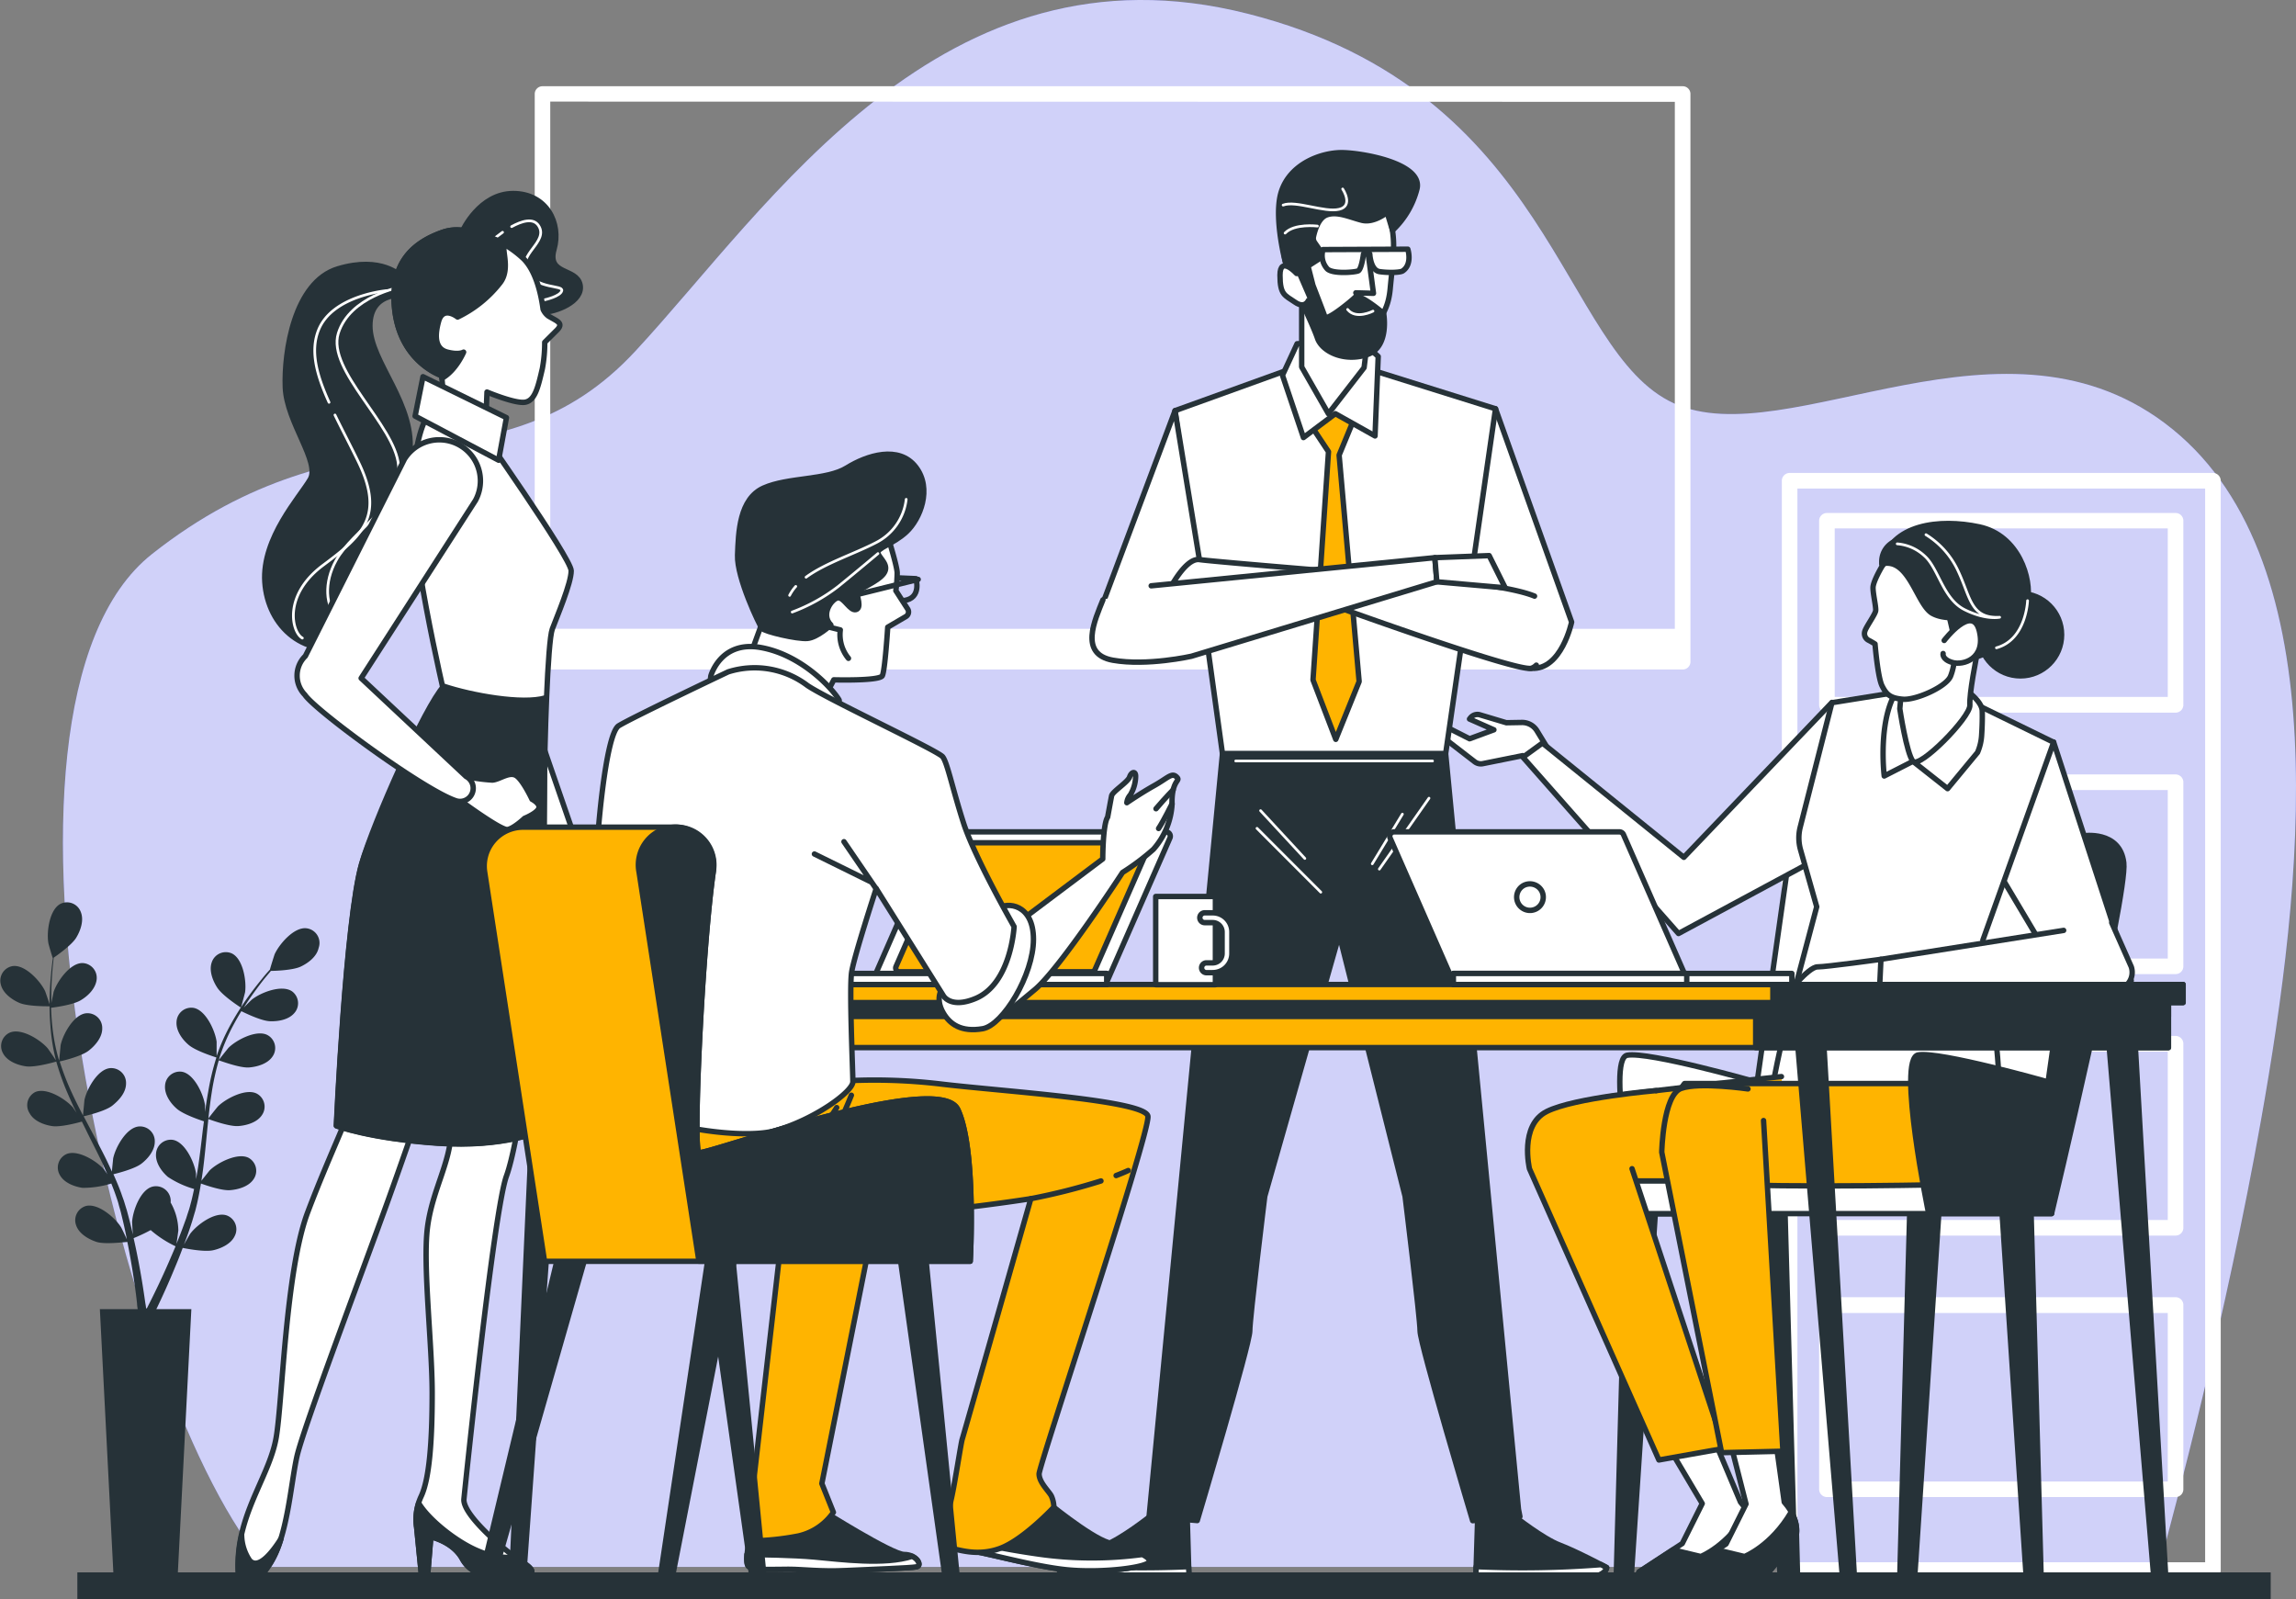 <?xml version="1.0" encoding="UTF-8" standalone="no"?>
<!-- Created with Inkscape (http://www.inkscape.org/) -->

<svg
   xmlns:dc="http://purl.org/dc/elements/1.1/"
   xmlns:cc="http://creativecommons.org/ns#"
   xmlns:rdf="http://www.w3.org/1999/02/22-rdf-syntax-ns#"
   xmlns:svg="http://www.w3.org/2000/svg"
   xmlns="http://www.w3.org/2000/svg"
   xmlns:sodipodi="http://sodipodi.sourceforge.net/DTD/sodipodi-0.dtd"
   xmlns:inkscape="http://www.inkscape.org/namespaces/inkscape"
   width="112.655mm"
   height="78.463mm"
   viewBox="0 0 112.655 78.463"
   version="1.1"
   id="svg8"
   sodipodi:docname="banner-img-03.svg"
   inkscape:version="0.92.4 (5da689c313, 2019-01-14)">
  <rect x="0" y="0" width="112.655" height="78.463" fill="#808080" stroke="none"/>
  <defs
     id="defs2" />
  <sodipodi:namedview
     id="base"
     pagecolor="#ffffff"
     bordercolor="#666666"
     borderopacity="1.0"
     inkscape:pageopacity="0.0"
     inkscape:pageshadow="2"
     inkscape:zoom="0.7"
     inkscape:cx="169.87142"
     inkscape:cy="95.626789"
     inkscape:document-units="mm"
     inkscape:current-layer="layer1"
     showgrid="false"
     inkscape:window-width="1600"
     inkscape:window-height="837"
     inkscape:window-x="-8"
     inkscape:window-y="-8"
     inkscape:window-maximized="1" />
  <g
     inkscape:label="Layer 1"
     inkscape:groupmode="layer"
     id="layer1"
     transform="translate(82.786,-109.602)">
    <g
       id="g1572">
      <path
         id="path815"
         d="m 23.154,186.48 c 0.773,-2.826 3.289,-12.311 4.998,-21.918 2.037,-11.47 3.821,-27.268 -4.334,-33.896 -8.154,-6.628 -18.859,1.275 -24.466,-1.273 -5.607,-2.548 -5.861,-15.293 -20.902,-19.113 -15.042,-3.821 -23.447,9.427 -30.073,16.563 -6.625,7.136 -14.023,2.294 -23.701,9.94 -9.578,7.562 -1.455,41.804 5.628,49.697 z"
         inkscape:connector-curvature="0"
         style="fill:#6266ea;stroke-width:0.265" />
      <path
         id="path817"
         d="m 23.154,186.48 c 0.773,-2.826 3.289,-12.311 4.998,-21.918 2.037,-11.47 3.821,-27.268 -4.334,-33.896 -8.154,-6.628 -18.859,1.275 -24.466,-1.273 -5.607,-2.548 -5.861,-15.293 -20.902,-19.113 -15.042,-3.821 -23.447,9.427 -30.073,16.563 -6.625,7.136 -14.023,2.294 -23.701,9.94 -9.578,7.562 -1.455,41.804 5.628,49.697 z"
         inkscape:connector-curvature="0"
         style="opacity:0.7;fill:#ffffff;stroke-width:0.265" />
      <path
         id="path819"
         d="M 25.792,132.807 H 5.022 a 0.384,0.384 0 0 0 -0.381,0.381 v 53.446 a 0.384,0.384 0 0 0 0.381,0.384 H 25.792 a 0.384,0.384 0 0 0 0.384,-0.384 v -53.446 a 0.384,0.384 0 0 0 -0.384,-0.381 z m -0.381,53.446 H 5.405 V 133.571 H 25.411 Z"
         inkscape:connector-curvature="0"
         style="fill:#ffffff;stroke-width:0.265" />
      <path
         id="path821"
         d="M 6.855,144.567 H 23.961 a 0.381,0.381 0 0 0 0.381,-0.384 v -9.03 a 0.378,0.378 0 0 0 -0.381,-0.381 H 6.855 a 0.381,0.381 0 0 0 -0.384,0.381 v 9.03 a 0.384,0.384 0 0 0 0.384,0.384 z m 0.381,-9.038 H 23.577 v 8.266 H 7.236 Z m -0.381,21.865 H 23.961 a 0.378,0.378 0 0 0 0.381,-0.381 v -9.03 a 0.381,0.381 0 0 0 -0.381,-0.384 H 6.855 a 0.384,0.384 0 0 0 -0.384,0.384 v 9.03 a 0.381,0.381 0 0 0 0.384,0.381 z m 0.381,-9.03 H 23.577 v 8.268 H 7.236 Z m -0.381,21.86 H 23.961 a 0.381,0.381 0 0 0 0.381,-0.381 v -9.033 a 0.381,0.381 0 0 0 -0.381,-0.381 H 6.855 a 0.384,0.384 0 0 0 -0.384,0.381 v 9.033 a 0.384,0.384 0 0 0 0.384,0.381 z m 0.381,-9.03 H 23.577 v 8.266 H 7.236 Z m -0.381,21.86 H 23.961 a 0.381,0.381 0 0 0 0.381,-0.384 v -9.041 a 0.378,0.378 0 0 0 -0.381,-0.381 H 6.855 a 0.381,0.381 0 0 0 -0.384,0.381 v 9.03 a 0.384,0.384 0 0 0 0.384,0.394 z m 0.381,-9.03 H 23.577 v 8.266 H 7.236 Z M -0.225,113.833 H -56.168 a 0.381,0.381 0 0 0 -0.381,0.37 v 27.866 a 0.381,0.381 0 0 0 0.384,0.381 h 55.941 a 0.378,0.378 0 0 0 0.381,-0.381 v -27.866 a 0.378,0.378 0 0 0 -0.381,-0.37 z m -0.384,0.765 v 25.855 H -55.787 v -25.866 z"
         inkscape:connector-curvature="0"
         style="fill:#ffffff;stroke-width:0.265" />
      <path
         style="fill:#263238;stroke:#263238;stroke-width:0.265;stroke-linecap:round;stroke-linejoin:round"
         inkscape:connector-curvature="0"
         d="m 12.356,168.941 -1.204,18.182 a 0.368,0.368 0 0 1 -0.365,0.341 v 0 a 0.362,0.362 0 0 1 -0.362,-0.376 l 0.495,-18.148 z m 3.08,0 1.204,18.182 a 0.365,0.365 0 0 0 0.362,0.341 v 0 a 0.365,0.365 0 0 0 0.365,-0.376 l -0.5,-18.137 z m -12.07,0 1.204,18.182 a 0.365,0.365 0 0 0 0.362,0.341 v 0 a 0.365,0.365 0 0 0 0.365,-0.376 L 4.794,168.951 Z m -4.919,0 -1.204,18.182 a 0.368,0.368 0 0 1 -0.365,0.341 v 0 a 0.368,0.368 0 0 1 -0.365,-0.376 l 0.503,-18.137 z"
         id="path823" />
      <path
         style="fill:#ffffff;stroke:#263238;stroke-width:0.265;stroke-linecap:round;stroke-linejoin:round"
         inkscape:connector-curvature="0"
         d="m 19.42,150.61 c 0,0 -12.012,-0.45 -13.028,-0.45 -1.016,0 -1.251,0.45 -1.251,0.45 l -1.714,12.089 c 0,0 -5.331,-1.521 -6.376,-1.323 -1.045,0.198 0.516,7.784 0.516,7.784 h 6.032 l 0.108,-0.455 H 17.328 l 3.617,-17.23 c -0.22,-0.788 -1.524,-0.865 -1.524,-0.865 z"
         id="path825" />
      <path
         style="fill:#ffffff;stroke:#263238;stroke-width:0.265;stroke-linecap:round;stroke-linejoin:round"
         inkscape:connector-curvature="0"
         d="m 14.848,158.172 c 0,0 1.222,7.938 -0.18,8.864 -0.217,0.143 -1.394,0.82 -2.495,0.709 -0.884,-0.09 -7.128,0 -7.128,0 0,0 -0.868,-1.651 -1.042,-2.868 -0.175,-1.217 1.191,-6.44 1.191,-6.44 z"
         id="path827" />
      <path
         style="fill:#ffb400;fill-opacity:1;stroke:#263238;stroke-width:0.265;stroke-linecap:round;stroke-linejoin:round"
         inkscape:connector-curvature="0"
         d="m 4.622,162.424 c 0,0 -9.038,0.939 -9.464,1.193 -0.426,0.254 -2.381,1.961 -2.045,3.069 0.336,1.109 -0.511,1.193 0.265,1.365 0.775,0.172 11.763,0.169 11.763,0.169"
         id="path829" />
      <path
         style="fill:#ffffff;stroke:#263238;stroke-width:0.265;stroke-linecap:round;stroke-linejoin:round"
         inkscape:connector-curvature="0"
         d="M 17.878,169.147 H -3.598 v -1.603 H 17.878 Z"
         id="path831" />
      <path
         style="fill:#ffb400;fill-opacity:1;stroke:#263238;stroke-width:0.265;stroke-linecap:round;stroke-linejoin:round"
         inkscape:connector-curvature="0"
         d="M 12.806,162.765 H -0.132 c 0,0 -0.68,0.767 -0.767,2.381 -0.087,1.614 0.087,1.961 1.281,2.381 1.193,0.421 11.792,0.206 11.792,0.206"
         id="path833" />
      <path
         style="fill:#ffffff;stroke:#263238;stroke-width:0.265;stroke-linecap:round;stroke-linejoin:round"
         inkscape:connector-curvature="0"
         d="m 2.611,183.297 -1.355,-3.209 -2.22,0.421 1.699,2.863 -0.979,1.961 -2.117,1.384 c 0,0 -0.246,0.243 0.812,0.161 1.058,-0.082 3.254,0 3.254,0 l 1.384,-1.627 c 0,0 0.503,-0.828 -0.479,-1.953 z"
         id="path835" />
      <path
         style="fill:#263238;stroke:#263238;stroke-width:0.265;stroke-linecap:round;stroke-linejoin:round"
         inkscape:connector-curvature="0"
         d="m 3.204,184.699 0.056,2.098 H 2.929 L 2.487,185.75 Z"
         id="path837" />
      <path
         style="fill:#263238;stroke:#263238;stroke-width:0.265;stroke-linecap:round;stroke-linejoin:round"
         inkscape:connector-curvature="0"
         d="m 1.709,186.888 1.384,-1.627 c 0,0 0.357,-0.606 -0.135,-1.479 -0.984,1.683 -2.294,2.188 -2.294,2.188 l -1.365,-0.328 -1.656,1.085 c 0,0 -0.246,0.243 0.812,0.161 1.058,-0.082 3.254,0 3.254,0 z"
         id="path839" />
      <path
         style="fill:#ffb400;fill-opacity:1;stroke:#263238;stroke-width:0.265;stroke-linecap:round;stroke-linejoin:round"
         inkscape:connector-curvature="0"
         d="m -2.709,166.943 4.538,13.719 -3.22,0.572 -6.35,-14.287 c 0,0 -0.511,-2.133 0.852,-2.813 1.363,-0.68 5.371,-1.024 5.371,-1.024"
         id="path841" />
      <path
         style="fill:#263238;stroke:#263238;stroke-width:0.265;stroke-linecap:round;stroke-linejoin:round"
         inkscape:connector-curvature="0"
         d="m 11.845,169.145 c 0,0 -1.564,-7.596 -0.516,-7.784 1.048,-0.188 6.376,1.323 6.376,1.323 l 1.714,-12.073 c 0,0 1.81,-0.286 2,1.323 0.191,1.609 -3.543,17.211 -3.543,17.211 z"
         id="path843" />
      <path
         style="fill:#ffffff;stroke:#263238;stroke-width:0.265;stroke-linecap:round;stroke-linejoin:round"
         inkscape:connector-curvature="0"
         d="m -6.567,146.779 -0.807,-1.323 a 0.855,0.855 0 0 0 -0.743,-0.407 l -0.759,0.013 -1.299,-0.389 a 0.434,0.434 0 0 0 -0.46,0.146 l -0.048,0.061 1.196,0.529 -1.193,0.439 -1.267,-0.643 a 0.238,0.238 0 0 0 -0.299,0.069 v 0 a 0.238,0.238 0 0 0 0.042,0.333 l 1.773,1.368 a 0.495,0.495 0 0 0 0.397,0.095 l 1.961,-0.394 0.548,0.598 z"
         id="path845" />
      <path
         style="fill:#ffffff;stroke:#263238;stroke-width:0.265;stroke-linecap:round;stroke-linejoin:round"
         inkscape:connector-curvature="0"
         d="m 7.101,144.065 -7.268,7.601 -6.937,-5.607 -0.958,0.696 7.633,8.649 6.617,-3.564 z m 10.874,1.942 3.81,11.708 -3.286,0.095 -3.268,-5.495 c 0,0 1.836,-5.543 2.744,-6.308 z"
         id="path847" />
      <path
         style="fill:#ffffff;stroke:#263238;stroke-width:0.265;stroke-linecap:round;stroke-linejoin:round"
         inkscape:connector-curvature="0"
         d="m 13.83,143.996 4.146,2.024 -3.471,9.708 0.41,2.707 -9.721,0.016 1.159,-4.36 -0.794,-2.794 a 2.14,2.14 0 0 1 -0.016,-1.111 l 1.556,-6.107 4.085,-0.656 z"
         id="path849" />
      <path
         style="fill:#ffffff;stroke:#263238;stroke-width:0.265;stroke-linecap:round;stroke-linejoin:round"
         inkscape:connector-curvature="0"
         d="m 13.631,143.427 c 0,0 0.815,0.55 0.841,1.04 0.013,0.288 0,0.794 -0.026,1.18 a 2.506,2.506 0 0 1 -0.204,0.876 l -1.468,1.773 -1.699,-1.341 -1.41,0.72 c 0,0 -0.265,-2.162 0.352,-3.67 0.616,-1.508 3.299,-0.955 3.614,-0.577 z"
         id="path851" />
      <path
         style="fill:#ffffff;stroke:#263238;stroke-width:0.265;stroke-linecap:round;stroke-linejoin:round"
         inkscape:connector-curvature="0"
         d="m 14.798,139.233 c 0,0 -0.333,1.199 -0.489,1.992 -0.156,0.794 -0.471,2.381 -0.442,2.977 0.029,0.595 -2.477,3.13 -2.791,2.752 -0.315,-0.378 -0.646,-2.577 -0.646,-2.577 l 0.312,-3.556 c 0,0 3.265,-3.617 4.056,-1.587 z"
         id="path853" />
      <path
         style="fill:#ffffff;stroke:#263238;stroke-width:0.265;stroke-linecap:round;stroke-linejoin:round"
         inkscape:connector-curvature="0"
         d="m 9.562,137.381 c 0,0 -0.447,0.738 -0.447,1.058 0,0.32 0.156,0.947 0.13,1.13 -0.026,0.183 -0.471,0.794 -0.529,1 a 0.365,0.365 0 0 0 0.183,0.447 3.493,3.493 0 0 1 0.315,0.183 c 0,0 0.132,1.63 0.344,2.051 0.212,0.421 0.394,0.606 1.024,0.659 0.63,0.053 2.13,-0.606 2.339,-1.132 0.209,-0.527 0.238,-1.156 0.265,-1.918 0.026,-0.762 -0.5,-1.852 -0.894,-2.892 -0.394,-1.04 -2.045,-1.611 -2.728,-0.585 z"
         id="path855" />
      <circle
         style="fill:#263238;stroke:#263238;stroke-width:0.265;stroke-linecap:round;stroke-linejoin:round"
         cx="16.349"
         cy="140.744"
         r="2.019"
         id="circle857" />
      <path
         style="fill:#263238;stroke:#263238;stroke-width:0.265;stroke-linecap:round;stroke-linejoin:round"
         inkscape:connector-curvature="0"
         d="m 9.551,137.268 c 0,0 0.812,-0.701 2.273,0.693 1.46,1.394 0.905,3.41 1.881,3.829 0.976,0.418 2.783,-1.672 2.992,-2.715 0.209,-1.042 -0.418,-3.204 -2.368,-3.622 -1.95,-0.418 -4.339,-0.132 -4.778,1.815 z"
         id="path859" />
      <path
         style="fill:#263238;stroke:#263238;stroke-width:0.265;stroke-linecap:round;stroke-linejoin:round"
         inkscape:connector-curvature="0"
         d="m 9.551,137.268 a 1.085,1.085 0 0 1 1.23,-1.188 c 1.323,0.071 1.46,2.159 2.156,2.995 0.696,0.836 1.045,0.696 1.045,0.696 0,0 -1.183,0.347 -1.95,-0.071 -0.767,-0.418 -1.138,-2.775 -2.482,-2.432 z"
         id="path861" />
      <path
         style="fill:none;stroke:#ffffff;stroke-width:0.132;stroke-linecap:round;stroke-linejoin:round"
         inkscape:connector-curvature="0"
         d="m 11.713,135.836 a 4.127,4.127 0 0 1 1.587,1.802 c 0.601,1.273 0.601,2.323 2.027,2.249 0,0 -0.675,0.151 -1.725,-0.376 -1.05,-0.527 -1.275,-2.024 -1.95,-2.625 a 2.22,2.22 0 0 0 -1.349,-0.601 m 6.395,2.789 c 0,0 -0.061,1.91 -1.527,2.312"
         id="path863" />
      <path
         style="fill:#ffffff;stroke:#263238;stroke-width:0.265;stroke-linecap:round;stroke-linejoin:round"
         inkscape:connector-curvature="0"
         d="m 12.607,141.025 c 0,0 1.397,-1.828 1.725,-0.463 0.328,1.365 -0.794,1.699 -1.323,1.543 -0.529,-0.156 -0.455,-0.439 -0.455,-0.439 m -3.056,15.005 c 0,0 -2.667,0.37 -3.111,0.37 -0.445,0 -1.556,1.408 -1.556,1.408 h 4.889 z"
         id="path865" />
      <path
         style="fill:#ffffff;stroke:#263238;stroke-width:0.265;stroke-linecap:round;stroke-linejoin:round"
         inkscape:connector-curvature="0"
         d="m 20.828,154.876 0.958,2.159 a 0.852,0.852 0 0 1 -0.794,1.124 l -11.562,0.066 0.074,-1.556 8.964,-1.418"
         id="path867" />
      <path
         style="fill:#263238;stroke:#263238;stroke-width:0.265;stroke-linecap:round;stroke-linejoin:round"
         inkscape:connector-curvature="0"
         d="m 5.353,184.699 0.056,2.098 H 5.077 L 4.635,185.75 Z"
         id="path869" />
      <path
         style="fill:#ffffff;stroke:#263238;stroke-width:0.265;stroke-linecap:round;stroke-linejoin:round"
         inkscape:connector-curvature="0"
         d="m 4.76,183.297 -0.426,-3.053 -2.217,0.143 0.767,3.006 -0.979,1.961 -2.117,1.384 c 0,0 -0.243,0.243 0.815,0.161 1.058,-0.082 3.254,0 3.254,0 l 1.384,-1.627 c 0,0 0.5,-0.849 -0.482,-1.974 z"
         id="path871" />
      <path
         style="fill:#263238;stroke:#263238;stroke-width:0.265;stroke-linecap:round;stroke-linejoin:round"
         inkscape:connector-curvature="0"
         d="m 3.858,186.888 1.384,-1.627 c 0,0 0.357,-0.606 -0.138,-1.479 -0.984,1.683 -2.294,2.188 -2.294,2.188 l -1.363,-0.328 -1.659,1.085 c 0,0 -0.243,0.243 0.815,0.161 1.058,-0.082 3.254,0 3.254,0 z"
         id="path873" />
      <path
         style="fill:#ffb400;fill-opacity:1;stroke:#263238;stroke-width:0.265;stroke-linecap:round;stroke-linejoin:round"
         inkscape:connector-curvature="0"
         d="m 3.744,164.58 0.95,16.224 -3.008,0.071 -2.937,-14.74 c 0,0 0.056,-2.807 0.953,-3.13 0.897,-0.323 3.278,0.024 3.278,0.024"
         id="path875" />
      <path
         style="fill:#ffffff;stroke:#263238;stroke-width:0.265;stroke-linecap:round;stroke-linejoin:round"
         inkscape:connector-curvature="0"
         d="m -9.406,129.658 3.733,10.464 c 0,0 -0.492,2.368 -1.974,2.27 -1.482,-0.098 -1.876,-2.172 -2.27,-2.469 -0.394,-0.296 -0.987,-2.566 -0.987,-2.566 z"
         id="path879" />
      <path
         style="fill:#ffffff;stroke:#263238;stroke-width:0.265;stroke-linecap:round;stroke-linejoin:round"
         inkscape:connector-curvature="0"
         d="m -19.063,127.56 -6.07,2.191 2.328,16.83 h 10.951 l 2.447,-16.923 -6.551,-2.051 z"
         id="path881" />
      <path
         style="fill:#ffb400;fill-opacity:1;stroke:#263238;stroke-width:0.265;stroke-linecap:round;stroke-linejoin:round"
         inkscape:connector-curvature="0"
         d="m -18.479,130.444 0.876,1.32 -0.759,11.197 1.117,2.916 1.146,-2.836 -0.982,-11.11 0.788,-1.908 -1.093,-1.437 z"
         id="path883" />
      <path
         style="fill:#ffffff;stroke:#263238;stroke-width:0.265;stroke-linecap:round;stroke-linejoin:round"
         inkscape:connector-curvature="0"
         d="m -17.267,129.899 -1.564,1.172 -1.029,-3.056 0.717,-1.548 3.199,-0.077 0.781,0.701 -0.156,3.9 z"
         id="path885" />
      <path
         style="fill:#ffffff;stroke:#263238;stroke-width:0.265;stroke-linecap:round;stroke-linejoin:round"
         inkscape:connector-curvature="0"
         d="m -15.613,125.674 -0.243,1.966 -1.752,2.26 -1.31,-2.291 v -3.686 c 0,0 2.294,0.574 3.305,1.752 z"
         id="path887" />
      <path
         style="fill:#ffffff;stroke:#263238;stroke-width:0.265;stroke-linecap:round;stroke-linejoin:round"
         inkscape:connector-curvature="0"
         d="m -19.817,121.588 c 0,-1.786 1.302,-3.233 2.91,-3.233 1.609,0 2.5,1.527 2.5,3.313 0,0.577 -0.119,1.566 -0.167,2.093 -0.082,0.9 -0.355,1.281 -0.886,2.088 -1.744,2.646 -3.175,-1.236 -3.908,-2.54 a 3.471,3.471 0 0 1 -0.45,-1.72 z"
         id="path889" />
      <path
         style="fill:#ffffff;stroke:#263238;stroke-width:0.265;stroke-linecap:round;stroke-linejoin:round"
         inkscape:connector-curvature="0"
         d="m -15.642,122.149 0.246,1.844 -0.865,-0.024"
         id="path891" />
      <path
         style="fill:#ffffff;stroke:#263238;stroke-width:0.265;stroke-linecap:round;stroke-linejoin:round"
         inkscape:connector-curvature="0"
         d="m -13.711,121.829 -4.159,0.018 a 0.971,0.971 0 0 0 0.206,0.945 c 0.265,0.265 1.341,0.172 1.513,0.103 0.172,-0.069 0.265,-0.826 0.265,-0.826 h 0.31 c 0,0 0.034,0.794 0.479,0.86 0.445,0.066 1.024,0.045 1.135,-0.034 0.492,-0.331 0.251,-1.066 0.251,-1.066 z"
         id="path893" />
      <path
         style="fill:#263238;stroke:#263238;stroke-width:0.265;stroke-linecap:round;stroke-linejoin:round"
         inkscape:connector-curvature="0"
         d="m -19.304,123.607 c 0,0 0.937,1.918 1.159,2.582 0.222,0.664 1.323,1.183 2.437,0.812 1.114,-0.37 0.812,-2.019 0.812,-2.019 0,0 -1.183,-1.011 -1.402,-0.794 -0.22,0.217 -1.405,1.183 -1.479,0.96 -0.074,-0.222 -0.59,-1.55 -0.59,-1.55 l -0.241,-0.942 0.495,-0.318 a 0.37,0.37 0 0 0 0.066,-0.497 l -0.233,-0.336 a 0.376,0.376 0 0 1 -0.061,-0.286 c 0.061,-0.288 0.228,-0.886 0.614,-1.058 0.529,-0.22 1.172,0.101 1.765,0.249 0.593,0.148 1.236,-0.386 1.236,-0.386 l 0.265,0.878 a 4.215,4.215 0 0 0 1.201,-2.037 c 0.296,-1.257 -2.733,-1.773 -3.704,-1.773 -0.971,0 -2.511,0.529 -2.955,1.921 -0.445,1.392 0.355,4.344 0.616,4.593 z"
         id="path895" />
      <path
         style="fill:none;stroke:#ffffff;stroke-width:0.132;stroke-linecap:round;stroke-linejoin:round"
         inkscape:connector-curvature="0"
         d="m -16.907,118.874 c 0,0 0.55,0.826 -0.172,0.997 -0.722,0.172 -2.13,-0.447 -2.749,-0.206 m 1.683,1.029 c 0,0 -1.132,-0.138 -1.587,0.344 m 4.313,3.829 c 0,0 -0.833,0.434 -1.246,-0.082"
         id="path897" />
      <path
         style="fill:#ffffff;stroke:#263238;stroke-width:0.265;stroke-linecap:round;stroke-linejoin:round"
         inkscape:connector-curvature="0"
         d="m -19.164,123.022 c 0,0 -0.818,-0.9 -0.818,0.082 0,0.982 0.246,0.982 0.736,1.323 0.489,0.341 0.656,-0.082 0.656,-0.082"
         id="path899" />
      <path
         style="fill:#263238;stroke:#263238;stroke-width:0.265;stroke-linecap:round;stroke-linejoin:round"
         inkscape:connector-curvature="0"
         d="m -8.247,184.011 h 0.037 l -0.071,-0.36 -3.572,-37.068 H -22.804 l -3.601,37.425 h 0.04 l 2.323,0.198 c 0,0 2.577,-8.652 2.577,-9.297 0,-0.646 0.736,-6.615 0.736,-6.615 l 3.654,-12.846 3.231,12.846 c 0,0 0.736,5.982 0.736,6.615 0,0.632 2.58,9.303 2.58,9.303 l 2.185,-0.188 h 0.098 z"
         id="path901" />
      <path
         style="fill:none;stroke:#ffffff;stroke-width:0.132;stroke-linecap:round;stroke-linejoin:round"
         inkscape:connector-curvature="0"
         d="m -12.671,148.764 -2.437,3.479 m 1.132,-2.696 -1.479,2.437 m -5.48,-2.609 2.172,2.347 m -2.347,-1.479 3.13,3.133 m -4.175,-6.437 h 9.657"
         id="path903" />
      <path
         style="fill:#263238;stroke:#263238;stroke-width:0.265;stroke-linecap:round;stroke-linejoin:round"
         inkscape:connector-curvature="0"
         d="m -26.366,184.009 c 0,0 -1.394,1.098 -2.199,1.4 -0.804,0.302 -2.307,1.103 -2.307,1.103 0,0 0,0.503 1.304,0.503 h 5.12 l -0.087,-3.006 z"
         id="path905" />
      <path
         style="fill:#ffffff;stroke:#263238;stroke-width:0.265;stroke-linecap:round;stroke-linejoin:round"
         inkscape:connector-curvature="0"
         d="m -24.466,186.467 a 49.803,49.803 0 0 1 -6.133,-0.098 l -0.265,0.143 c 0,0 0,0.503 1.304,0.503 h 5.12 z"
         id="path907" />
      <path
         style="fill:#263238;stroke:#263238;stroke-width:0.265;stroke-linecap:round;stroke-linejoin:round"
         inkscape:connector-curvature="0"
         d="m -8.459,184.009 c 0,0 1.397,1.098 2.199,1.4 0.802,0.302 2.31,1.103 2.31,1.103 0,0 0,0.503 -1.307,0.503 h -5.117 l 0.093,-3.006 z"
         id="path909" />
      <path
         style="fill:#ffffff;stroke:#263238;stroke-width:0.265;stroke-linecap:round;stroke-linejoin:round"
         inkscape:connector-curvature="0"
         d="m -10.358,186.467 a 49.803,49.803 0 0 0 6.133,-0.098 l 0.265,0.143 c 0,0 0,0.503 -1.307,0.503 h -5.106 z m -14.774,-56.716 -4.032,10.766 h 3.868 l 1.445,-2.937 z"
         id="path911" />
      <path
         style="fill:#ffffff;stroke:#263238;stroke-width:0.265;stroke-linecap:round;stroke-linejoin:round"
         inkscape:connector-curvature="0"
         d="m -7.493,138.85 c -1.614,-0.667 -6.792,-0.997 -7.062,-0.997 -0.27,0 -8.686,-0.693 -9.377,-0.794 -0.691,-0.101 -1.482,1.482 -1.482,1.482 l 3.651,-0.101 4.442,0.889 c 0,0 8.996,3.257 9.673,3.061 a 0.603,0.603 0 0 0 0.243,-0.153"
         id="path913" />
      <path
         style="fill:#ffffff;stroke:#263238;stroke-width:0.265;stroke-linecap:round;stroke-linejoin:round"
         inkscape:connector-curvature="0"
         d="m -26.302,138.344 13.917,-1.381 0.101,1.183 -12.044,3.654 c 0,0 -2.17,0.492 -3.85,0.196 -1.68,-0.296 -0.886,-1.974 -0.492,-2.961"
         id="path915" />
      <path
         style="fill:#ffffff;stroke:#263238;stroke-width:0.265;stroke-linecap:round;stroke-linejoin:round"
         inkscape:connector-curvature="0"
         d="m -12.383,136.963 2.664,-0.101 0.788,1.58 -3.355,-0.294 z"
         id="path917" />
      <path
         style="fill:#263238;stroke:#263238;stroke-width:0.265;stroke-linecap:round;stroke-linejoin:round"
         inkscape:connector-curvature="0"
         d="m 5.363,160.178 2.273,27.059 a 0.299,0.299 0 0 0 0.357,0.249 0.291,0.291 0 0 0 0.22,-0.312 l -1.548,-26.988 z m 15.274,0 2.281,27.149 a 0.296,0.296 0 0 0 0.357,0.249 0.291,0.291 0 0 0 0.22,-0.312 l -1.553,-27.085 z m -63.034,0 -1.188,26.823 a 0.296,0.296 0 0 0 0.222,0.315 v 0 a 0.283,0.283 0 0 0 0.352,-0.243 l 1.924,-26.895 z m -14.078,0 -1.196,26.723 a 0.299,0.299 0 0 0 0.225,0.315 0.286,0.286 0 0 0 0.352,-0.243 l 1.916,-26.805 z"
         id="path921" />
      <path
         style="fill:#ffb400;fill-opacity:1;stroke:#263238;stroke-width:0.265;stroke-linecap:round;stroke-linejoin:round"
         inkscape:connector-curvature="0"
         d="m -57.322,158.678 h 80.933 v 2.323 h -80.933 z"
         id="path923" />
      <path
         style="fill:#263238;stroke:#263238;stroke-width:0.265;stroke-linecap:round;stroke-linejoin:round"
         inkscape:connector-curvature="0"
         d="m -57.322,158.678 h 80.933 v 0.796 h -80.933 z"
         id="path925" />
      <path
         style="fill:#263238;stroke:#263238;stroke-width:0.265;stroke-linecap:round;stroke-linejoin:round"
         inkscape:connector-curvature="0"
         d="M 3.358,158.678 H 23.609 v 2.323 H 3.358 Z"
         id="path927" />
      <path
         style="fill:#ffb400;fill-opacity:1;stroke:#263238;stroke-width:0.265;stroke-linecap:round;stroke-linejoin:round"
         inkscape:connector-curvature="0"
         d="M -58.044,157.905 H 24.331 v 0.886 h -82.375 z"
         id="path929" />
      <path
         style="fill:#263238;stroke:#263238;stroke-width:0.265;stroke-linecap:round;stroke-linejoin:round"
         inkscape:connector-curvature="0"
         d="M 4.202,157.905 H 24.328 v 0.886 H 4.202 Z"
         id="path931" />
      <path
         style="fill:#ffffff;stroke:#263238;stroke-width:0.265;stroke-linecap:round;stroke-linejoin:round"
         inkscape:connector-curvature="0"
         d="m -39.695,157.826 h 11.054 a 0.214,0.214 0 0 0 0.198,-0.13 l 3.061,-6.98 a 0.214,0.214 0 0 0 -0.198,-0.299 h -11.054 a 0.214,0.214 0 0 0 -0.196,0.127 l -3.051,6.98 a 0.214,0.214 0 0 0 0.185,0.302 z"
         id="path933" />
      <path
         style="fill:#ffb400;fill-opacity:1;stroke:#263238;stroke-width:0.265;stroke-linecap:round;stroke-linejoin:round"
         inkscape:connector-curvature="0"
         d="m -38.658,157.281 h 9.432 a 0.183,0.183 0 0 0 0.167,-0.108 l 2.611,-5.956 a 0.183,0.183 0 0 0 -0.167,-0.265 h -9.432 a 0.183,0.183 0 0 0 -0.169,0.111 l -2.606,5.961 a 0.183,0.183 0 0 0 0.164,0.257 z"
         id="path935" />
      <path
         style="fill:#ffffff;stroke:#263238;stroke-width:0.265;stroke-linecap:round;stroke-linejoin:round"
         inkscape:connector-curvature="0"
         d="M -45.096,157.363 H -28.488 v 0.542 h -16.608 z"
         id="path937" />
      <path
         style="fill:#ffffff;stroke:#263238;stroke-width:0.265;stroke-linecap:round;stroke-linejoin:round"
         inkscape:connector-curvature="0"
         d="m -36.536,157.363 h 8.051 v 0.542 h -8.051 z m 10.456,-3.776 h 2.929 v 4.329 h -2.929 z"
         id="path939" />
      <path
         style="fill:#ffffff;stroke:#263238;stroke-width:0.265;stroke-linecap:round;stroke-linejoin:round"
         inkscape:connector-curvature="0"
         d="m -23.281,157.326 h -0.307 a 0.241,0.241 0 0 1 0,-0.482 h 0.307 a 0.46,0.46 0 0 0 0.458,-0.458 v -1.058 a 0.46,0.46 0 0 0 -0.458,-0.458 h -0.394 a 0.241,0.241 0 1 1 0,-0.482 h 0.394 a 0.939,0.939 0 0 1 0.939,0.939 v 1.058 a 0.939,0.939 0 0 1 -0.939,0.939 z m 23.013,0.5 H -11.322 a 0.214,0.214 0 0 1 -0.196,-0.13 l -3.061,-6.98 a 0.214,0.214 0 0 1 0.196,-0.299 h 11.054 a 0.217,0.217 0 0 1 0.198,0.127 l 3.061,6.98 a 0.217,0.217 0 0 1 -0.198,0.302 z"
         id="path941" />
      <path
         style="fill:#ffffff;stroke:#263238;stroke-width:0.265;stroke-linecap:round;stroke-linejoin:round"
         inkscape:connector-curvature="0"
         d="M 5.133,157.905 H -11.475 v -0.542 H 5.133 Z"
         id="path943" />
      <path
         style="fill:#ffffff;stroke:#263238;stroke-width:0.265;stroke-linecap:round;stroke-linejoin:round"
         inkscape:connector-curvature="0"
         d="M -0.024,157.905 H -11.475 v -0.542 h 11.451 z m -7.117,-4.591 a 0.651,0.651 0 1 1 -0.892,-0.265 0.659,0.659 0 0 1 0.892,0.265 z"
         id="path945" />
      <g
         transform="matrix(0.265,0,0,0.265,-92.533,85.523)"
         id="g983"
         style="stroke-linecap:round;stroke-linejoin:round">
        <path
           id="path949"
           d="m 127.37,178.57 3.08,30.43 14,40.53 -4.79,2.74 -16.44,-37.1 -8.21,-31.85 c 0,0 -0.69,-9.58 2.74,-11 3.43,-1.42 8.25,0.09 9.62,6.25 z m 17.12,71 c 0,0 3.08,6.51 3.43,8.22 0.35,1.71 0.7,5.2 -0.65,6.76 -1.63,1.88 -3.12,0.43 -3.12,0.43 0,0 -4.11,-1 -4.11,-4.45 0,-3.45 -0.34,-8.22 -0.34,-8.22 z"
           inkscape:connector-curvature="0"
           style="fill:#ffffff;stroke:#263238" />
        <path
           id="path951"
           d="m 141.13,259.78 5.77,1.5"
           inkscape:connector-curvature="0"
           style="fill:none;stroke:#263238" />
        <path
           id="path953"
           d="m 142.51,255.89 1.64,2.58 c 0,0 -3.82,6.53 -1.77,4.82 2.05,-1.71 5.88,-3.79 5.54,-5.5 a 27.2,27.2 0 0 0 -2.28,-5.16"
           inkscape:connector-curvature="0"
           style="fill:#ffffff;stroke:#263238" />
        <path
           id="path955"
           d="m 111,142 c 0,0 -3.52,-3.8 -11.64,-1.36 -8.12,2.44 -10,15.44 -9.75,21.93 0.25,6.49 6.5,13.81 4.61,17.06 -1.89,3.25 -8.94,10.83 -8.4,19 0.54,8.17 7.31,14.62 17.06,11.64 9.75,-2.98 8.12,-14.91 6.18,-19.27 -1.94,-4.36 2.17,-6.23 3.52,-15.71 1.35,-9.48 -7.31,-17.33 -7.31,-24.1 0,-6.77 7,-5.68 7,-5.68 z"
           inkscape:connector-curvature="0"
           style="fill:#263238;stroke:#263238" />
        <path
           id="path957"
           d="m 98.8,167.7 c 1.28,2.64 2.77,5.46 4.25,8.5 4.94,10.08 1.08,13.72 -6.43,19.3 -7.51,5.58 -5.79,12.44 -3.86,13.5 m 15.66,-64.33 c 0,0 -10.08,0.86 -12.66,7.29 -1.56,3.91 -0.36,8.29 1.94,13.39 m 3.35,41.14 a 6.06,6.06 0 0 0 2.43,0.38"
           inkscape:connector-curvature="0"
           style="fill:none;stroke:#ffffff;stroke-width:0.5" />
        <path
           id="path959"
           d="m 111,144 c 0,0 -9.44,1.71 -11.58,8.57 -2.14,6.86 10.51,17 11.15,24.46 0.64,7.46 -8.37,11.82 -11.57,17.61 -2.25,4.06 -2,8.53 0.37,10.78"
           inkscape:connector-curvature="0"
           style="fill:none;stroke:#ffffff;stroke-width:0.5" />
        <path
           id="path961"
           d="m 135.22,282.07 c 0,0 -2.33,20.12 -4.67,26.54 -2.34,6.42 -7.58,56.87 -7.87,59.79 -0.29,2.92 7.58,9.62 10.79,11.67 3.21,2.05 1.75,2.62 -1.75,2.91 -3.5,0.29 -7.58,-0.29 -9.33,-3.5 -1.75,-3.21 -5.84,-4.08 -5.84,-4.08 l -0.58,7 h -1.17 l -0.87,-8.75 a 10.08,10.08 0 0 1 0.87,-5.83 c 1.46,-3.21 2,-9.92 2,-19 0,-9.08 -1.75,-23.63 -0.88,-30.63 0.87,-7 4.38,-12.25 4.38,-18.08 0,-5.83 0.29,-14.58 0.29,-14.58 z"
           inkscape:connector-curvature="0"
           style="fill:#ffffff;stroke:#263238" />
        <path
           id="path963"
           d="m 113.93,373.65 a 9.66,9.66 0 0 1 0.37,-4.49 c 1.81,3.06 7,7.21 11,8.86 a 14.59,14.59 0 0 0 6.89,1.16 c 0.47,0.35 0.91,0.65 1.28,0.89 3.21,2 1.75,2.62 -1.75,2.91 -3.5,0.29 -7.58,-0.29 -9.33,-3.5 -1.75,-3.21 -5.84,-4.08 -5.84,-4.08 l -0.58,7 h -1.17 z"
           inkscape:connector-curvature="0"
           style="fill:#263238;stroke:#263238" />
        <path
           id="path965"
           d="m 118.3,285.28 c 0,0 -5,14.87 -9.62,27.7 -4.62,12.83 -15.75,42.29 -16.92,47.54 -1.17,5.25 -1.75,14.88 -5,19.84 -3.25,4.96 -6.42,7.29 -5.84,-1.46 0.58,-8.75 5.84,-15.17 7,-21.88 1.16,-6.71 1.75,-30.91 5.83,-41.7 4.08,-10.79 8.46,-19.54 9,-22.75 a 75.37,75.37 0 0 0 0.58,-9.63 z"
           inkscape:connector-curvature="0"
           style="fill:#ffffff;stroke:#263238" />
        <path
           id="path967"
           d="m 81.52,375.15 a 8.66,8.66 0 0 0 1.48,4.62 c 1.68,1.88 4.39,-1.77 5.8,-4 a 18.93,18.93 0 0 1 -2,4.58 c -3.21,4.95 -6.42,7.29 -5.84,-1.46 a 26.24,26.24 0 0 1 0.56,-3.74 z"
           inkscape:connector-curvature="0"
           style="fill:#263238;stroke:#263238" />
        <path
           id="path969"
           d="m 116,167.9 c 0,0 -1.75,1.46 -2.92,11.38 -1.17,9.92 6.13,40.83 6.13,40.83 0,0 -12.54,20.54 -15.46,30.75 -2.92,10.21 -4.67,48.46 -4.67,48.46 0,0 6.13,2.34 18.67,3.21 12.54,0.87 19.25,-2.33 19.25,-2.33 0,0 0.58,-54.59 0.58,-63 0,-8.41 0.59,-27.54 1.46,-29.87 0.87,-2.33 3.5,-8.46 3.5,-10.79 0,-2.33 -17.54,-27.18 -17.54,-27.18 z"
           inkscape:connector-curvature="0"
           style="fill:#ffffff;stroke:#263238" />
        <path
           id="path971"
           d="m 103.72,250.86 c 2.3,-8 11.82,-29.28 15.22,-32.94 5.17,1.72 14.6,3.42 18.81,2.16 -0.13,3 -0.2,14.2 -0.2,17.07 0,8.46 -0.58,63 -0.58,63 0,0 -6.71,3.21 -19.25,2.33 -12.54,-0.88 -18.67,-3.21 -18.67,-3.21 0,0 1.75,-38.2 4.67,-48.41 z m 18.75,-117.34 c 0,0 3.13,-6.82 9.32,-6.82 6.19,0 8.94,5.5 7.57,10.31 -1.37,4.81 4.12,3.44 4.81,6.54 0.69,3.1 -4.47,5.15 -7.22,5.15 -2.75,0 -14.48,-15.18 -14.48,-15.18 z"
           inkscape:connector-curvature="0"
           style="fill:#263238;stroke:#263238" />
        <path
           id="path973"
           d="m 131.51,132.82 c 1.84,-1 4,-1.72 5,-0.16 1.93,3 -4.07,5.36 -2.14,8.58 1.93,3.22 6.65,2.36 6.43,3.43 -0.22,1.07 -3.21,1.71 -3.21,1.71 M 128.36,135 c 0,0 0.59,-0.51 1.47,-1.13"
           inkscape:connector-curvature="0"
           style="fill:none;stroke:#ffffff;stroke-width:0.5" />
        <path
           id="path975"
           d="m 138.34,149.39 a 3.12,3.12 0 0 1 -1,-1.26 c -0.5,-3.69 -1.58,-7.32 -3.62,-9.36 a 19.83,19.83 0 0 0 -11.23,-5.25 7.91,7.91 0 0 0 -3.71,0.34 c -5.31,1.86 -9.87,5.53 -8.89,14.38 1.08,9.75 8.67,12.19 8.67,12.19 l 0.54,6 7.58,3.52 0.27,-6.5 c 0,0 5.14,2.16 7,1.89 1.86,-0.27 2.44,-2.71 3.25,-6.23 a 26.34,26.34 0 0 0 0.44,-4.87 l 2.27,-2.26 c 1.29,-1.31 0.02,-1.63 -1.57,-2.59 z"
           inkscape:connector-curvature="0"
           style="fill:#ffffff;stroke:#263238" />
        <path
           id="path977"
           d="m 109.87,148.24 c -1,-8.85 3.58,-12.52 8.89,-14.38 a 7.91,7.91 0 0 1 3.71,-0.34 21.49,21.49 0 0 1 8.12,2.82 c -1.52,-0.31 1.07,4.16 -1.31,7 a 22.13,22.13 0 0 1 -7.77,6.22 c 0,0 -2.7,-2.17 -3.52,0.81 -0.82,2.98 -0.54,5.14 1.63,5.69 2.17,0.55 3,0 3,0 0,0 -1.44,3.41 -4,4.82 v -0.49 c 0,0 -7.62,-2.39 -8.75,-12.15 z"
           inkscape:connector-curvature="0"
           style="fill:#263238;stroke:#263238" />
        <path
           id="path979"
           d="m 130.55,168.19 -1.45,7.88 -15.46,-8.17 1.46,-7.29 z m -7.47,66.44 a 32.4,32.4 0 0 0 4.86,0.66 c 1.27,-0.08 3,-1.51 4.28,-0.9 1.28,0.61 3.07,4.46 3.07,4.46 0,0 1.7,0.86 1.21,1.77 -0.49,0.91 -2.59,1.75 -2.59,1.75 0,0 -2,1.89 -3.16,2.08 -1.16,0.19 -8.23,-5 -8.23,-5 z"
           inkscape:connector-curvature="0"
           style="fill:#ffffff;stroke:#263238" />
        <path
           id="path981"
           d="m 123.83,238.37 a 2.45,2.45 0 0 0 -0.75,-3.74 l -19.43,-18.2 21.16,-32.9 a 7.61,7.61 0 0 0 -13.15,-7.65 l -18.34,36.45 a 5.06,5.06 0 0 0 -0.16,7.1 l 0.07,0.07 c 1.84,2.84 22.08,17.69 28,19.63 a 2.43,2.43 0 0 0 2.6,-0.76 z"
           inkscape:connector-curvature="0"
           style="fill:#ffffff;stroke:#263238" />
      </g>
      <path
         style="fill:#ffffff;stroke:#263238;stroke-width:0.265;stroke-linecap:round;stroke-linejoin:round"
         inkscape:connector-curvature="0"
         d="m -39.428,135.265 c 0,0 0.664,2.056 0.664,2.455 a 7.26,7.26 0 0 1 -0.066,0.863 l 0.585,0.908 a 0.265,0.265 0 0 1 -0.082,0.355 l -0.902,0.529 c 0,0 -0.132,2.117 -0.265,2.381 -0.132,0.265 -2.381,0.201 -2.381,0.201 l -0.73,1.392 -3.784,-1.458 0.995,-2.723 -0.206,-4.109 c 0,0 2.323,-2.053 6.173,-0.794 z"
         id="path985" />
      <path
         style="fill:#263238;stroke:#263238;stroke-width:0.265;stroke-linecap:round;stroke-linejoin:round"
         inkscape:connector-curvature="0"
         d="m -42.018,140.265 c 0,0 -0.659,0.619 -1.154,0.661 -0.495,0.042 -2.103,-0.331 -2.228,-0.495 -0.124,-0.164 -1.236,-2.474 -1.196,-3.588 0.04,-1.114 0.085,-2.762 1.278,-3.297 1.193,-0.534 3.093,-0.373 4.083,-0.99 0.99,-0.616 2.556,-1.114 3.381,-0.042 0.826,1.072 0.206,2.556 -0.452,3.175 -0.659,0.619 -1.484,0.794 -1.402,1.058 0.082,0.265 0.577,0.577 0.288,0.99 -0.288,0.413 -1.323,0.794 -1.323,0.947 0,0.153 0.249,0.743 -0.04,0.826 -0.288,0.082 -0.579,-0.577 -0.868,-0.577 -0.288,0 -0.902,0.796 -0.368,1.331 z"
         id="path987" />
      <path
         style="fill:none;stroke:#ffffff;stroke-width:0.132;stroke-linecap:round;stroke-linejoin:round"
         inkscape:connector-curvature="0"
         d="m -43.741,138.374 a 2.093,2.093 0 0 0 -0.302,0.439 m 5.72,-4.712 a 2.731,2.731 0 0 1 -1.508,2.138 c -1.058,0.548 -2.469,0.995 -3.405,1.683 m 3.527,-1.159 c 0,0 -0.939,0.794 -1.945,1.611 a 8.567,8.567 0 0 1 -2.262,1.257"
         id="path989" />
      <path
         style="fill:#ffffff;stroke:#263238;stroke-width:0.265;stroke-linecap:round;stroke-linejoin:round"
         inkscape:connector-curvature="0"
         d="m -42.085,140.376 0.529,0.132 a 1.828,1.828 0 0 0 0.4,1.394"
         id="path991" />
      <path
         style="fill:none;stroke:#263238;stroke-width:0.265;stroke-linecap:round;stroke-linejoin:round"
         inkscape:connector-curvature="0"
         d="m -41.471,138.956 3.736,-0.926 m -0.96,-0.074 0.852,0.037 c 0,0 0.294,0.963 -0.593,1.074"
         id="path993" />
      <path
         style="fill:#263238;stroke:#263238;stroke-width:0.265;stroke-linecap:round;stroke-linejoin:round"
         inkscape:connector-curvature="0"
         d="m -42.463,183.699 c 0,0 3.44,2.172 4.045,2.172 0.606,0 0.908,0.545 0.606,0.606 -0.302,0.061 -2.175,0.119 -3.44,0.18 -1.265,0.061 -2.117,-0.061 -2.839,-0.061 -0.722,0 -1.572,0.061 -1.934,-0.119 -0.362,-0.18 0.243,-2.236 0.243,-2.598 0,-0.362 2.895,-0.423 3.318,-0.18 z"
         id="path995" />
      <path
         style="fill:#ffffff;stroke:#263238;stroke-width:0.265;stroke-linecap:round;stroke-linejoin:round"
         inkscape:connector-curvature="0"
         d="m -38.029,185.961 c -1.336,0.439 -3.503,0.151 -4.805,0.032 -1.029,-0.093 -2.646,-0.114 -3.305,-0.119 -0.026,0.31 0,0.545 0.103,0.603 0.362,0.18 1.209,0.119 1.934,0.119 0.725,0 1.569,0.122 2.839,0.061 1.27,-0.061 3.141,-0.122 3.44,-0.18 0.235,-0.048 0.124,-0.36 -0.206,-0.516 z"
         id="path997" />
      <path
         style="fill:#ffb400;fill-opacity:1;stroke:#263238;stroke-width:0.265;stroke-linecap:round;stroke-linejoin:round"
         inkscape:connector-curvature="0"
         d="m -39.746,168.777 -2.715,13.613 0.566,1.413 a 2.844,2.844 0 0 1 -1.717,1.159 13.01,13.01 0 0 1 -2.355,0.243 c 0,0 -0.302,-1.511 -0.119,-1.693 0.183,-0.183 0.241,-0.905 0.241,-0.905 l 1.569,-13.711 z"
         id="path999" />
      <path
         style="fill:#263238;stroke:#263238;stroke-width:0.265;stroke-linecap:round;stroke-linejoin:round"
         inkscape:connector-curvature="0"
         d="m -31.472,183.239 c 0,0 2.117,1.752 3.082,2.053 0.966,0.302 1.992,0.603 1.992,0.905 0,0.302 -2.294,0.603 -4.045,0.423 -1.752,-0.18 -4.411,-0.966 -5.014,-0.966 -0.603,0 -0.484,-1.572 -0.484,-1.812 0,-0.241 2.961,-2.175 4.469,-0.603 z"
         id="path1001" />
      <path
         style="fill:#ffffff;stroke:#263238;stroke-width:0.265;stroke-linecap:round;stroke-linejoin:round"
         inkscape:connector-curvature="0"
         d="m -26.387,186.197 c 0,-0.108 -0.135,-0.217 -0.349,-0.325 a 18.643,18.643 0 0 1 -5.207,-0.037 c -1.738,-0.249 -3.194,-0.582 -3.937,-0.767 0.064,0.325 0.188,0.587 0.434,0.587 0.603,0 3.262,0.794 5.014,0.966 1.752,0.172 4.045,-0.122 4.045,-0.423 z"
         id="path1003" />
      <path
         style="fill:#ffb400;fill-opacity:1;stroke:#263238;stroke-width:0.265;stroke-linecap:round;stroke-linejoin:round"
         inkscape:connector-curvature="0"
         d="m -41.979,162.675 a 27.556,27.556 0 0 1 5.435,0.122 c 3.08,0.362 9.962,0.794 10.081,1.572 0.119,0.778 -5.339,17.126 -5.339,17.547 0,0.421 0.482,0.847 0.603,1.087 a 1.4,1.4 0 0 1 0.122,0.545 c 0,0 -1.479,1.587 -2.627,2.019 -1.148,0.431 -2.117,0.026 -2.355,0.026 -0.238,0 -0.241,-1.63 -0.058,-2.416 0.183,-0.786 0.482,-2.778 0.542,-2.958 0.061,-0.18 3.368,-11.806 3.368,-11.806 0,0 -8.996,1.45 -14.37,0.844 -5.374,-0.606 -5.919,-1.447 -6.22,-2.717 -0.302,-1.27 0.302,-3.805 0.302,-3.805 z"
         id="path1005" />
      <path
         style="fill:none;stroke:#263238;stroke-width:0.265;stroke-linecap:round;stroke-linejoin:round"
         inkscape:connector-curvature="0"
         d="m -42.659,166.589 a 3.95,3.95 0 0 1 -0.407,0.497 m 2.053,-3.747 a 22.855,22.855 0 0 1 -1.199,2.537 m 0.479,-1.931 a 6.416,6.416 0 0 1 -3.141,2.646"
         id="path1007" />
      <path
         style="fill:#ffffff;stroke:#263238;stroke-width:0.265;stroke-linecap:round;stroke-linejoin:round"
         inkscape:connector-curvature="0"
         d="m -28.022,167.279 c 0.206,-0.079 0.405,-0.161 0.593,-0.246 m -4.778,1.381 a 31.083,31.083 0 0 0 3.44,-0.87 m 3.543,-19.188 c 0.127,-0.505 0.339,-0.466 0.169,-0.632 -0.233,-0.233 -0.421,0.042 -1.095,0.421 -0.675,0.378 -1.347,0.841 -1.347,0.841 a 0.677,0.677 0 0 1 0.167,-0.378 1.802,1.802 0 0 0 0.265,-0.926 c 0,-0.265 -0.212,-0.212 -0.296,0.042 -0.085,0.254 -0.841,0.714 -0.884,0.926 -0.042,0.212 -0.193,1.042 -0.193,1.042 -0.241,0.362 -0.241,2.053 -0.241,2.053 l -4.903,3.683 -2.477,2.91 c 0,0 1.087,1.752 1.691,1.511 0.603,-0.241 0.905,-0.484 2.355,-1.693 1.228,-1.024 4.305,-5.747 4.305,-5.747 a 11.43,11.43 0 0 0 1.516,-1.138 3.675,3.675 0 0 0 0.915,-2.223 2.789,2.789 0 0 1 0.053,-0.693 z m -22.685,-5.588 c 0,0 0.466,-1.746 2.445,-1.397 1.979,0.349 3.493,1.979 3.842,2.561 0.349,0.582 -6.403,-0.233 -6.403,-0.233 z"
         id="path1009" />
      <path
         style="fill:#ffffff;stroke:#263238;stroke-width:0.265;stroke-linecap:round;stroke-linejoin:round"
         inkscape:connector-curvature="0"
         d="m -36.502,158.019 c 0,0 -0.46,0.497 0,1.281 0.315,0.542 0.87,0.958 1.934,0.775 0.995,-0.175 2.49,-2.646 2.49,-4.384 0,-1.738 -1.281,-1.852 -1.746,-1.513 -0.466,0.339 -2.678,3.842 -2.678,3.842 z"
         id="path1011" />
      <path
         style="fill:#ffffff;stroke:#263238;stroke-width:0.265;stroke-linecap:round;stroke-linejoin:round"
         inkscape:connector-curvature="0"
         d="m -47.054,142.565 c 0,0 -4.71,2.236 -5.374,2.646 -0.664,0.41 -1.087,5.675 -1.087,6.583 0,0.908 0.664,9.79 0.844,11.292 0.18,1.503 5.98,2.537 7.914,1.992 1.934,-0.545 3.818,-1.918 3.818,-2.402 0,-0.484 -0.183,-4.588 -0.061,-5.374 0.122,-0.786 1.206,-4.106 1.206,-4.106 l 3.297,5.26 c 0,0 0.347,0.646 1.572,0.138 1.752,-0.725 1.897,-3.527 1.897,-3.527 0,0 -1.931,-3.381 -2.477,-5.072 -0.545,-1.691 -0.794,-2.961 -1.027,-3.262 -0.233,-0.302 -5.678,-2.839 -6.644,-3.503 a 4.294,4.294 0 0 0 -3.879,-0.664 z"
         id="path1013" />
      <path
         style="fill:none;stroke:#263238;stroke-width:0.265;stroke-linecap:round;stroke-linejoin:round"
         inkscape:connector-curvature="0"
         d="m -39.807,153.195 -1.569,-2.297 m 1.315,1.968 -2.765,-1.363"
         id="path1015" />
      <path
         style="fill:#263238;stroke:#263238;stroke-width:0.265;stroke-linecap:round;stroke-linejoin:round"
         inkscape:connector-curvature="0"
         d="m -48.255,170.19 2.413,17.15 a 0.288,0.288 0 0 0 0.352,0.241 v 0 a 0.294,0.294 0 0 0 0.222,-0.31 l -1.701,-17.365 z m -6.932,0.135 -4.032,16.843 a 0.288,0.288 0 0 0 0.241,0.352 v 0 a 0.286,0.286 0 0 0 0.318,-0.206 l 4.683,-16.346 z"
         id="path1017" />
      <path
         style="fill:#263238;stroke:#263238;stroke-width:0.265;stroke-linecap:round;stroke-linejoin:round"
         inkscape:connector-curvature="0"
         d="m -47.863,170.116 -2.566,17.126 a 0.291,0.291 0 0 0 0.265,0.333 v 0 a 0.288,0.288 0 0 0 0.299,-0.233 l 3.257,-16.69 z m 9.086,0.074 2.413,17.15 a 0.288,0.288 0 0 0 0.352,0.241 v 0 a 0.294,0.294 0 0 0 0.222,-0.31 l -1.709,-17.37 z"
         id="path1019" />
      <path
         style="fill:#ffb400;fill-opacity:1;stroke:#263238;stroke-width:0.265;stroke-linecap:round;stroke-linejoin:round"
         inkscape:connector-curvature="0"
         d="m -59.005,152.391 2.937,19.095 h 20.886 c 0,0 0.31,-5.503 -0.611,-7.448 -0.921,-1.945 -12.29,2.225 -12.7,2.117 -0.304,-0.077 0.146,-9.935 0.704,-13.787 a 1.91,1.91 0 0 0 -1.892,-2.183 h -7.435 a 1.91,1.91 0 0 0 -1.889,2.207 z"
         id="path1021" />
      <path
         style="fill:#263238;stroke:#263238;stroke-width:0.265;stroke-linecap:round;stroke-linejoin:round"
         inkscape:connector-curvature="0"
         d="m -35.793,164.038 c -0.921,-1.945 -12.29,2.225 -12.7,2.117 -0.304,-0.077 0.146,-9.935 0.704,-13.787 a 1.852,1.852 0 1 0 -3.641,0.018 l 2.937,19.095 h 13.311 c 0,0 0.31,-5.498 -0.611,-7.443 z"
         id="path1023" />
      <path
         style="fill:#ffffff;stroke:#263238;stroke-width:0.265;stroke-linecap:round;stroke-linejoin:round"
         inkscape:connector-curvature="0"
         d="m -25.225,148.356 c 0,0 -0.336,0.336 -0.841,0.926 m 0.788,-0.243 c 0,0 -0.41,0.833 -0.661,1.212"
         id="path1025" />
      <g
         transform="matrix(0.265,0,0,0.265,-92.533,85.523)"
         id="g1035"
         style="fill:#263238">
        <path
           id="path1029"
           d="m 40.36,276.54 c 1.66,0.72 5.71,0.63 5.72,0.63 0.01,0 -0.87,-2.65 -0.95,-2.81 -0.89,-1.87 -3.71,-4.94 -6,-4.63 a 2.73,2.73 0 0 0 -2.19,3.43 c 0.38,1.58 2,2.76 3.42,3.38 z"
           inkscape:connector-curvature="0" />
        <path
           id="path1031"
           d="m 93.51,262.73 c -2.3,-0.25 -5,2.9 -5.87,4.79 -0.07,0.16 -0.91,2.84 -0.87,2.84 -0.44,0.49 -0.9,1 -1.39,1.62 -0.9,1.1 -1.9,2.36 -2.91,3.8 a 51.13,51.13 0 0 0 -3,4.8 36.59,36.59 0 0 0 -2.58,5.8 0.19,0.19 0 0 1 0,0.07 v -2.71 c -0.27,-2.05 -2,-5.85 -4.26,-6.27 A 2.73,2.73 0 0 0 69.47,280 c -0.14,1.63 1,3.26 2.19,4.28 1.3,1.16 4.9,2.28 5.19,2.37 A 46.8,46.8 0 0 0 75.33,293 c -0.23,1.24 -0.41,2.49 -0.58,3.75 v -1.18 c -0.26,-2.05 -2,-5.85 -4.25,-6.27 a 2.74,2.74 0 0 0 -3.16,2.57 c -0.13,1.63 1,3.26 2.2,4.29 1.2,1.03 4.21,2.06 5,2.31 -0.06,0.49 -0.13,1 -0.19,1.45 -0.27,2.32 -0.54,4.64 -0.87,6.9 -0.12,0.8 -0.26,1.58 -0.4,2.36 v -1 c -0.27,-2.05 -2,-5.85 -4.26,-6.27 a 2.74,2.74 0 0 0 -3.15,2.58 c -0.13,1.62 1,3.25 2.2,4.28 a 17.5,17.5 0 0 0 4.85,2.23 c -0.17,0.8 -0.34,1.59 -0.54,2.36 -0.15,0.52 -0.25,1 -0.43,1.54 -0.18,0.54 -0.33,1 -0.49,1.52 -0.35,0.95 -0.7,1.94 -1.06,2.86 -0.25,0.65 -0.5,1.26 -0.74,1.87 0.12,-0.79 0.33,-2.35 0.34,-2.48 a 10.66,10.66 0 0 0 -1.43,-5.17 2.43,2.43 0 0 0 0,-0.6 2.73,2.73 0 0 0 -3.37,-2.33 c -2.24,0.59 -3.65,4.51 -3.76,6.57 0,0.12 0.08,1.45 0.14,2.29 -0.11,-0.49 -0.22,-1 -0.34,-1.46 -0.23,-1 -0.5,-2 -0.77,-3 -0.16,-0.51 -0.31,-1 -0.47,-1.53 -0.16,-0.53 -0.36,-1 -0.54,-1.56 -0.44,-1.21 -0.94,-2.41 -1.48,-3.61 0.86,-0.21 3.92,-1 5.15,-1.93 1.23,-0.93 2.52,-2.48 2.51,-4.11 a 2.73,2.73 0 0 0 -3,-2.8 c -2.3,0.25 -4.3,3.91 -4.71,5.93 0,0.13 -0.17,1.61 -0.23,2.43 -0.32,-0.72 -0.65,-1.44 -1,-2.16 -1,-2.06 -2.14,-4.13 -3.23,-6.19 l -1,-1.9 c 0.31,-0.07 4,-0.91 5.34,-2 1.34,-1.09 2.52,-2.47 2.51,-4.11 a 2.74,2.74 0 0 0 -3,-2.8 c -2.3,0.25 -4.29,3.91 -4.71,5.93 0,0.16 -0.23,2.29 -0.25,2.84 -0.72,-1.39 -1.43,-2.79 -2.07,-4.19 a 48.24,48.24 0 0 1 -2.26,-5.83 c 0.14,0 4,-0.9 5.38,-2 1.22,-0.94 2.52,-2.48 2.5,-4.11 a 2.73,2.73 0 0 0 -3,-2.8 c -2.3,0.25 -4.29,3.91 -4.71,5.93 0,0.16 -0.24,2.46 -0.25,2.88 0,-0.12 -0.08,-0.23 -0.12,-0.35 a 35.9,35.9 0 0 1 -1.17,-6.15 49.36,49.36 0 0 1 -0.22,-3.33 c 0.73,-0.09 4,-0.53 5.43,-1.36 1.43,-0.83 2.78,-2.19 3,-3.81 a 2.74,2.74 0 0 0 -2.63,-3.11 c -2.32,0 -4.7,3.42 -5.34,5.38 0,0.11 -0.26,1.23 -0.42,2.05 v -1.45 c 0,-1.75 0.11,-3.35 0.22,-4.76 0.07,-0.81 0.15,-1.54 0.23,-2.22 0.67,-0.46 3.34,-2.34 4.16,-3.69 0.82,-1.35 1.46,-3.22 0.86,-4.74 a 2.73,2.73 0 0 0 -3.76,-1.54 c -2.06,1.06 -2.6,5.19 -2.26,7.23 0,0.17 0.81,2.87 0.84,2.85 -0.09,0.65 -0.18,1.35 -0.26,2.12 -0.14,1.42 -0.28,3 -0.33,4.78 a 50,50 0 0 0 0.14,5.66 35.75,35.75 0 0 0 1,6.26 0.19,0.19 0 0 1 0,0.07 c -0.36,-0.57 -1.43,-2.13 -1.53,-2.24 -1.35,-1.56 -4.88,-3.79 -7,-2.88 a 2.73,2.73 0 0 0 -1.22,3.88 c 0.79,1.43 2.67,2.14 4.2,2.36 1.72,0.25 5.34,-0.8 5.63,-0.88 a 48.78,48.78 0 0 0 2.19,6.08 c 0.5,1.15 1,2.3 1.59,3.44 -0.33,-0.49 -0.63,-0.92 -0.67,-1 -1.35,-1.56 -4.88,-3.79 -7,-2.88 A 2.73,2.73 0 0 0 42.28,297 c 0.78,1.43 2.67,2.14 4.19,2.36 1.52,0.22 4.65,-0.6 5.47,-0.84 0.22,0.44 0.43,0.88 0.65,1.31 1,2.09 2.11,4.17 3.08,6.24 0.34,0.73 0.65,1.46 1,2.19 l -0.59,-0.84 c -1.35,-1.56 -4.88,-3.78 -7,-2.88 a 2.74,2.74 0 0 0 -1.21,3.89 c 0.79,1.43 2.67,2.14 4.19,2.36 a 17.68,17.68 0 0 0 5.33,-0.8 c 0.3,0.76 0.6,1.52 0.85,2.26 0.17,0.52 0.36,1 0.49,1.53 0.13,0.53 0.29,1 0.43,1.54 0.24,1 0.49,2 0.7,3 0.15,0.67 0.28,1.32 0.41,2 -0.34,-0.73 -1,-2.15 -1.09,-2.26 -1.1,-1.75 -4.25,-4.48 -6.49,-3.91 a 2.74,2.74 0 0 0 -1.78,3.66 c 0.56,1.53 2.31,2.52 3.78,3 1.63,0.49 5.22,0 5.67,0 0.22,1.07 0.41,2.12 0.59,3.11 0.6,3.43 1,6.32 1.21,8.33 0,0.36 0.08,0.68 0.11,1 h -7 l 2.54,49.57 h 11.86 l 2.54,-49.57 h -6.49 l 0.15,-0.29 c 0.89,-1.86 2.12,-4.52 3.45,-7.78 0.43,-1 0.86,-2.13 1.29,-3.27 0.44,0.09 4,0.81 5.65,0.43 1.51,-0.34 3.33,-1.19 4,-2.67 a 2.73,2.73 0 0 0 -1.51,-3.78 c -2.19,-0.74 -5.53,1.75 -6.76,3.41 -0.07,0.1 -0.74,1.25 -1.15,2 l 0.53,-1.4 c 0.35,-0.95 0.67,-1.92 1,-2.95 l 0.45,-1.53 c 0.17,-0.51 0.28,-1.06 0.42,-1.6 0.29,-1.25 0.53,-2.53 0.75,-3.83 0.83,0.3 3.82,1.34 5.36,1.23 1.54,-0.11 3.47,-0.67 4.36,-2 a 2.74,2.74 0 0 0 -0.92,-4 c -2,-1 -5.74,0.9 -7.2,2.35 -0.09,0.1 -1,1.26 -1.52,1.91 0.12,-0.78 0.24,-1.56 0.34,-2.36 0.29,-2.29 0.5,-4.62 0.73,-6.94 0.07,-0.71 0.15,-1.42 0.22,-2.13 0.3,0.11 3.82,1.42 5.55,1.3 1.53,-0.11 3.46,-0.67 4.35,-2 a 2.74,2.74 0 0 0 -0.92,-4 c -2,-1.05 -5.73,0.9 -7.2,2.35 -0.11,0.11 -1.45,1.79 -1.77,2.23 0.17,-1.56 0.35,-3.11 0.59,-4.64 a 47.09,47.09 0 0 1 1.33,-6.1 c 0.14,0 3.8,1.43 5.58,1.31 1.53,-0.11 3.46,-0.68 4.35,-2 a 2.73,2.73 0 0 0 -0.92,-4 c -2,-1.06 -5.73,0.89 -7.2,2.35 -0.11,0.11 -1.55,1.92 -1.79,2.26 l 0.09,-0.35 a 35.54,35.54 0 0 1 2.42,-5.78 c 0.53,-1 1.09,-2 1.65,-2.9 0.66,0.33 3.68,1.8 5.28,1.86 1.6,0.06 3.52,-0.29 4.56,-1.55 a 2.73,2.73 0 0 0 -0.48,-4 c -1.93,-1.28 -5.8,0.25 -7.41,1.54 -0.09,0.07 -0.91,0.88 -1.49,1.48 0.26,-0.41 0.52,-0.84 0.78,-1.22 1,-1.46 1.94,-2.73 2.82,-3.86 0.5,-0.63 1,-1.19 1.41,-1.71 0.81,0 4.08,-0.12 5.51,-0.79 1.43,-0.67 3,-1.88 3.33,-3.47 a 2.73,2.73 0 0 0 -2.27,-3.63 z m -25.45,61.75 c -1.39,3.2 -2.67,5.81 -3.58,7.62 l -0.51,1 h -0.15 c 0,-0.35 -0.1,-0.74 -0.16,-1.17 -0.28,-2 -0.72,-4.94 -1.41,-8.39 -0.21,-1.09 -0.46,-2.25 -0.73,-3.44 a 30.66,30.66 0 0 0 3.16,-1.49 20,20 0 0 0 4.61,3 c -0.41,0.97 -0.83,1.95 -1.23,2.87 z"
           inkscape:connector-curvature="0" />
        <path
           id="path1033"
           d="m 81.4,277.43 c 0,0 0.74,-2.69 0.76,-2.87 0.29,-2.05 -0.36,-6.16 -2.45,-7.17 A 2.74,2.74 0 0 0 76,269 c -0.56,1.53 0.15,3.41 1,4.71 1,1.56 4.4,3.72 4.4,3.72 z"
           inkscape:connector-curvature="0" />
      </g>
      <path
         id="path1037"
         d="M -78.991,186.747 H 28.628 v 1.318 H -78.991 Z"
         inkscape:connector-curvature="0"
         style="fill:#263238;stroke-width:0.265" />
    </g>
  </g>
</svg>
